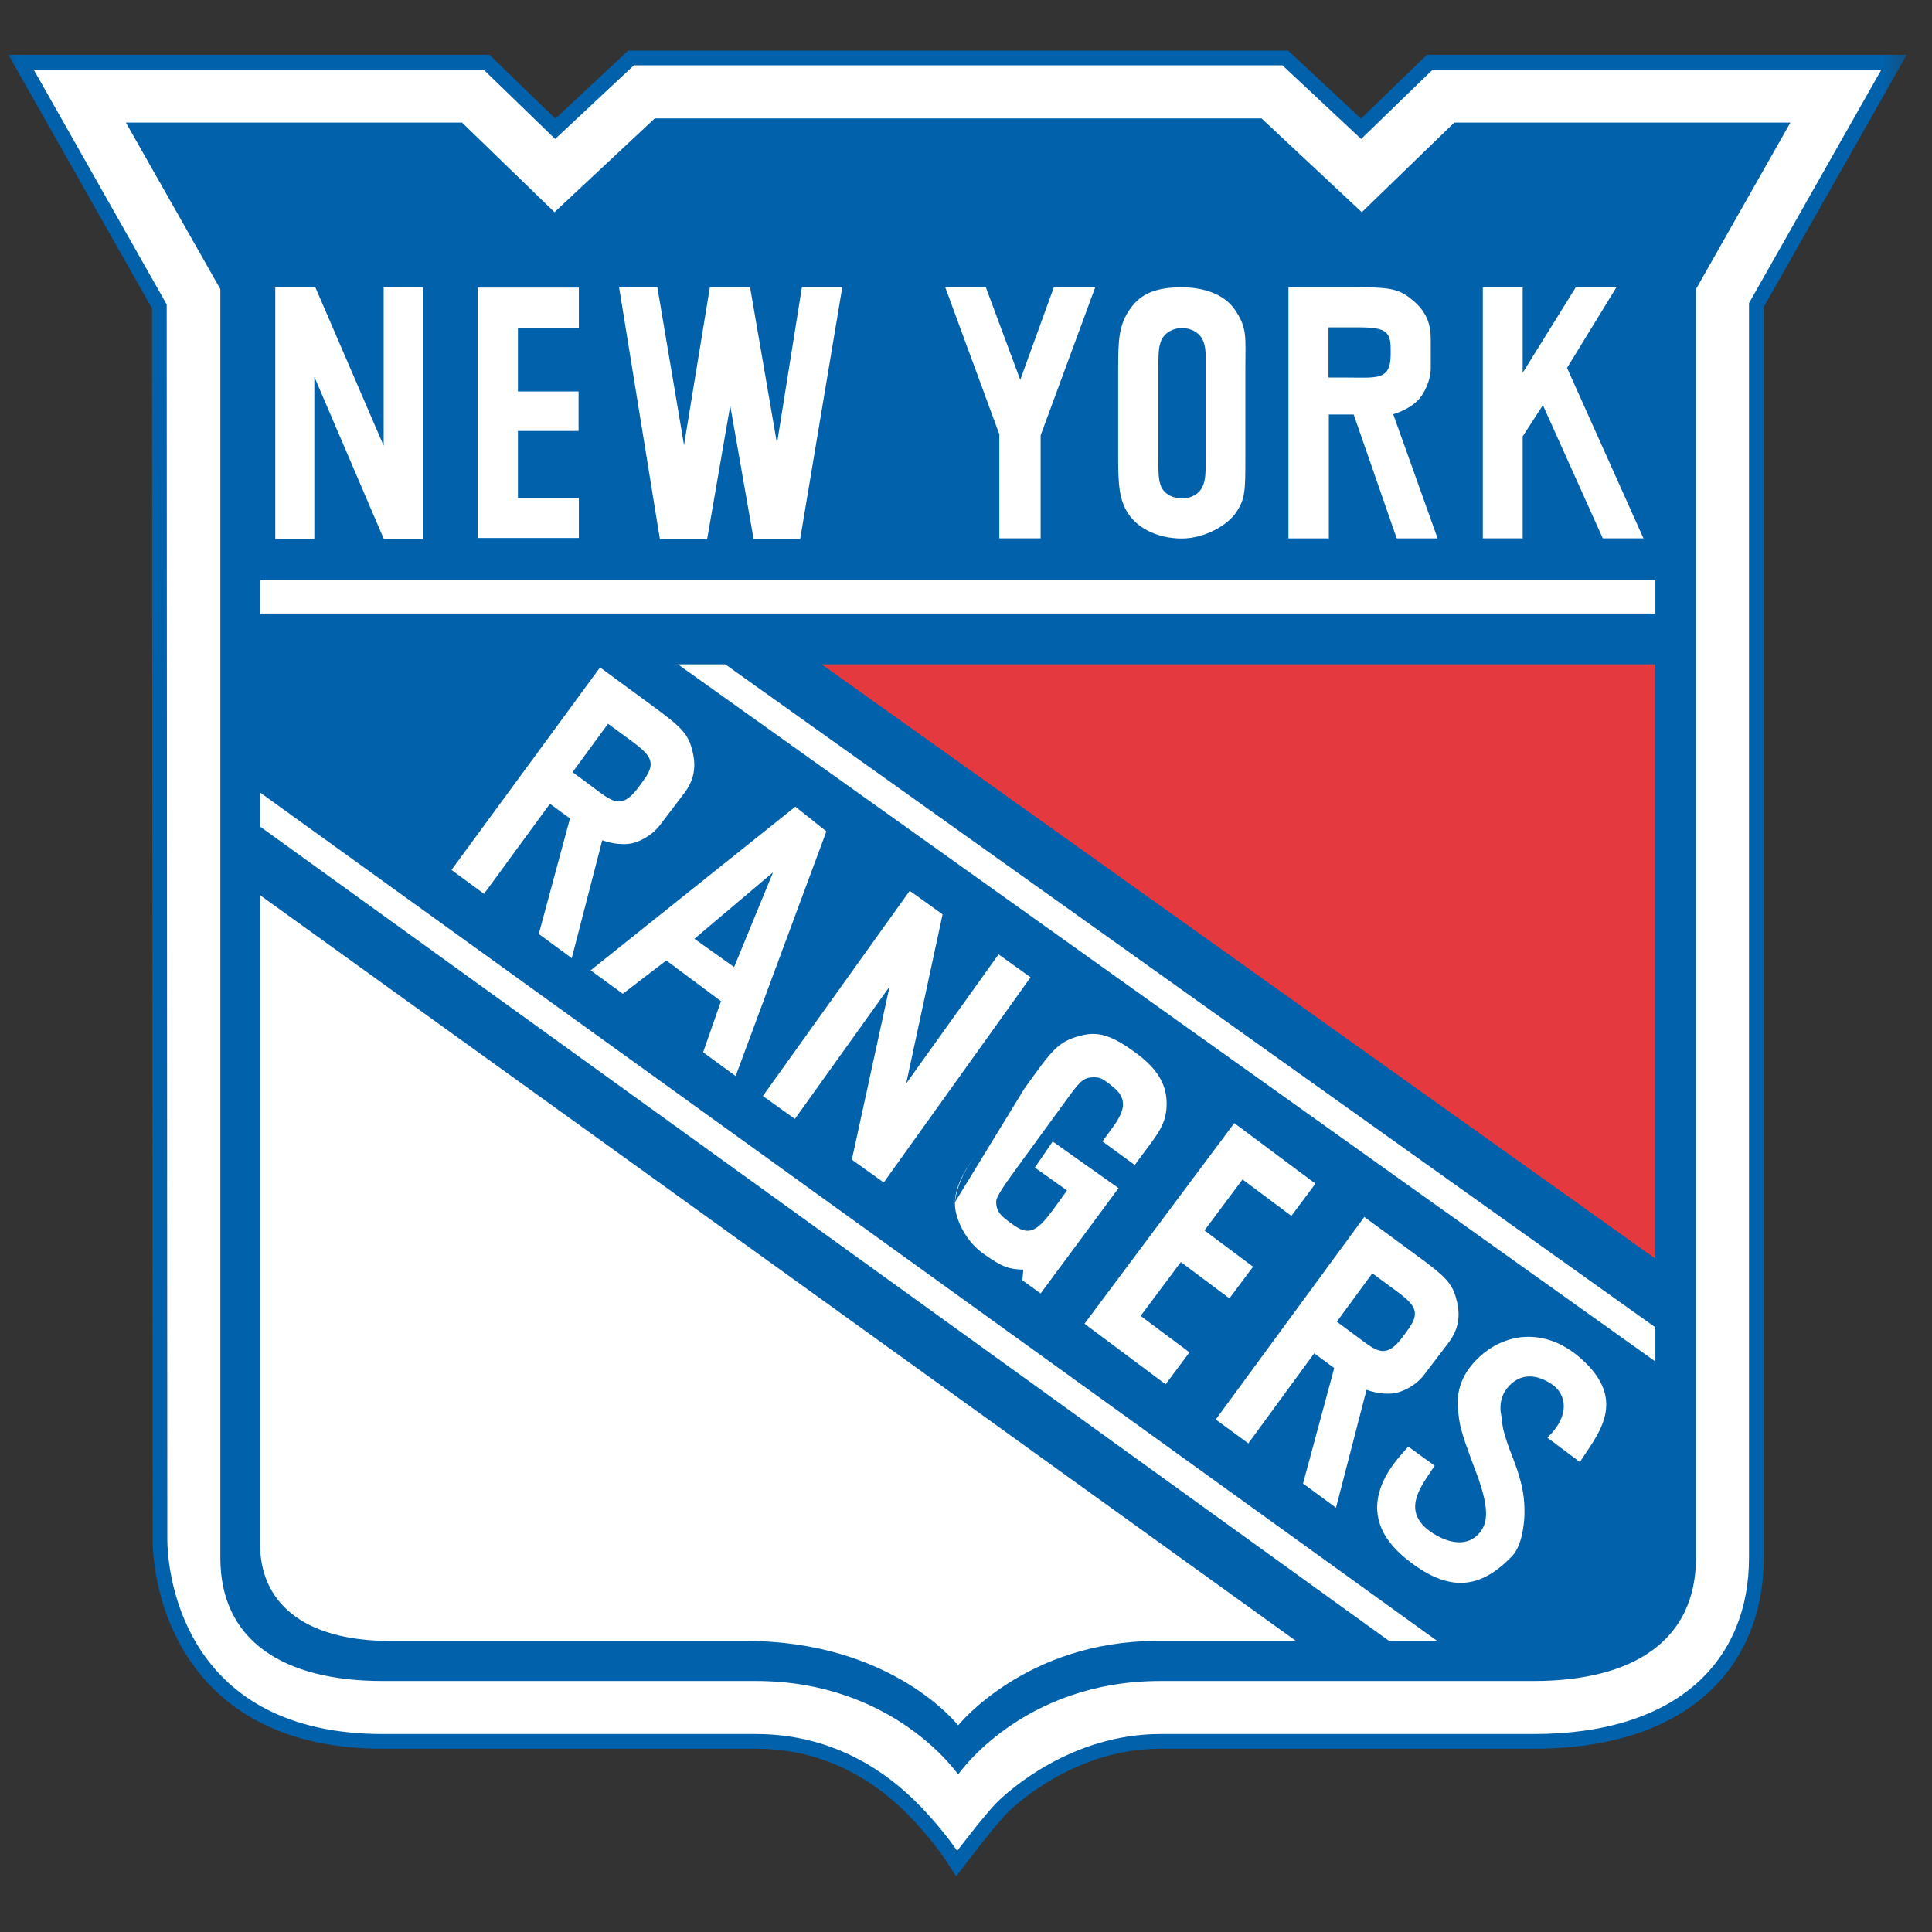 <?xml version="1.0" encoding="UTF-8" standalone="no"?>
<svg width="60px" height="60px" viewBox="0 0 60 60" version="1.1" xmlns="http://www.w3.org/2000/svg" xmlns:xlink="http://www.w3.org/1999/xlink">
    <rect x="0" y="0" width="60" height="60" fill="#333333" stroke="none"/>
    <!-- Generator: Sketch 40.3 (33839) - http://www.bohemiancoding.com/sketch -->
    <title>Artboard</title>
    <desc>Created with Sketch.</desc>
    <defs>
        <polygon id="path-1" points="0 59.476 59.476 59.476 59.476 0 0 0"></polygon>
    </defs>
    <g id="Page-1" stroke="none" stroke-width="1" fill="none" fill-rule="evenodd">
        <g id="Artboard">
            <g id="rangers">
                <g id="g11" transform="translate(29.803, 29.987) scale(1, -1) translate(-29.803, -29.987) translate(0, 0.183)">
                    <g id="g13" transform="translate(0, 0.131)">
                        <g id="g15-Clipped">
                            <mask id="mask-2" fill="white">
                                <use xlink:href="#path-1"></use>
                            </mask>
                            <g id="path19"></g>
                            <g id="g15" mask="url(#mask-2)">
                                <g transform="translate(0, 1.31)">
                                    <g id="g21" stroke-width="1" fill="none" transform="translate(0.057, 0.053)">
                                        <path d="M55.546,56.594 L45.107,56.594 L44.255,56.594 L43.643,56.001 L42.21,54.612 L40.558,56.157 L39.951,56.724 L39.771,56.724 L39.121,56.724 L29.7,56.724 L20.279,56.724 L19.448,56.724 L18.842,56.157 L17.19,54.612 L15.756,56.001 L15.144,56.594 L14.292,56.594 L3.853,56.594 L0.205,56.594 L4.664,48.72 L4.683,10.519 C4.683,10.152 4.726,9.576 4.891,8.903 C5.139,7.896 5.664,6.665 6.751,5.679 C7.837,4.692 9.477,3.985 11.831,3.988 L16.679,3.988 L23.421,3.988 C24.615,3.988 25.587,3.678 26.363,3.274 C27.137,2.871 27.711,2.371 28.088,1.994 C28.469,1.613 28.772,1.251 28.978,0.988 C29.08,0.856 29.159,0.748 29.211,0.674 C29.237,0.638 29.256,0.609 29.269,0.591 C29.275,0.582 29.28,0.575 29.283,0.571 C29.286,0.566 29.286,0.566 29.286,0.566 L29.639,0.026 L30.031,0.539 C30.031,0.539 30.084,0.609 30.171,0.72 C30.3,0.888 30.504,1.148 30.707,1.397 C30.908,1.645 31.116,1.889 31.225,1.998 C31.381,2.154 31.933,2.661 32.762,3.119 C33.592,3.578 34.696,3.989 35.978,3.988 L47.568,3.988 C48.747,3.988 49.782,4.14 50.677,4.426 C52.017,4.853 53.042,5.592 53.718,6.55 C54.395,7.507 54.718,8.669 54.717,9.916 L54.717,48.763 L57.376,53.452 L59.157,56.594 L55.546,56.594 Z" id="path23" fill="#0161AB"></path>
                                    </g>
                                    <g id="g25" stroke-width="1" fill="none" transform="translate(0.788, 0.775)">
                                        <path d="M39.039,55.546 L38.389,55.546 L28.968,55.546 L19.547,55.546 L18.897,55.546 L18.422,55.102 L16.453,53.259 L14.707,54.951 L14.228,55.415 L13.561,55.415 L3.122,55.415 L0.257,55.415 L4.389,48.119 L4.408,9.798 C4.408,8.473 5.056,3.723 11.099,3.723 L22.689,3.723 C25.239,3.723 26.883,2.391 27.679,1.595 C28.475,0.8 28.937,0.094 28.937,0.094 C28.937,0.094 29.808,1.236 30.171,1.599 C30.534,1.961 32.485,3.723 35.247,3.723 L46.837,3.723 C51.396,3.723 53.529,6.074 53.529,9.194 L53.529,48.161 L56.247,52.956 L57.642,55.415 L54.814,55.415 L44.376,55.415 L43.708,55.415 L43.229,54.951 L41.484,53.259 L39.514,55.102 L39.039,55.546 L39.039,55.546 Z M38.389,53.899 L41.504,50.985 L44.376,53.768 L54.814,53.768 L51.882,48.596 L51.882,9.194 C51.882,6.626 49.935,5.37 46.837,5.37 L35.247,5.37 C30.952,5.37 28.968,2.465 28.968,2.465 C28.968,2.465 26.984,5.37 22.689,5.37 L11.099,5.37 C8.001,5.37 6.055,6.626 6.055,9.194 L6.055,48.596 L3.122,53.768 L13.561,53.768 L16.432,50.985 L19.547,53.899 L28.968,53.899 L38.389,53.899 L38.389,53.899 Z" id="path27" fill="#FFFFFF"></path>
                                    </g>
                                    <g id="g29" stroke-width="1" fill="none" transform="translate(8.077, 4.61)">
                                        <path d="M0,25.939 L0,5.774 C0,4.049 1.253,2.779 4.046,2.779 L15.074,2.779 C19.646,2.779 21.679,0.156 21.679,0.156 C21.679,0.156 23.774,2.779 27.86,2.779 L32.17,2.779 L0,25.939 L0,25.939 Z" id="path31" fill="#FFFFFF"></path>
                                    </g>
                                    <polygon id="path33" fill="#FFFFFF" points="51.409 40.327 8.077 40.327 8.077 39.296 51.409 39.296"></polygon>
                                    <g id="g35" stroke-width="1" fill="none" transform="translate(21.016, 16.067)">
                                        <polygon id="path37" fill="#FFFFFF" points="30.393 0 30.393 1.061 1.509 21.651 0.037 21.651"></polygon>
                                    </g>
                                    <g id="g39" stroke-width="1" fill="none" transform="translate(8.077, 7.274)">
                                        <polygon id="path41" fill="#FFFFFF" points="0 26.463 0 25.405 35.063 0.115 36.557 0.115"></polygon>
                                    </g>
                                    <g id="g43" stroke-width="1" fill="none" transform="translate(25.47, 19.261)">
                                        <polygon id="path45" fill="#E3393F" points="25.939 0 25.939 18.457 0.048 18.457"></polygon>
                                    </g>
                                    <g id="g47" stroke-width="1" fill="none" transform="translate(8.412, 41.61)">
                                        <polygon id="path49" fill="#FFFFFF" points="4.716 0 3.508 0 1.35 5.038 1.35 0 0.137 0 0.137 7.814 1.383 7.814 3.503 2.898 3.503 7.814 4.716 7.814"></polygon>
                                    </g>
                                    <g id="g51" stroke-width="1" fill="none" transform="translate(14.833, 41.619)">
                                        <polygon id="path53" fill="#FFFFFF" points="3.144 6.55 1.252 6.55 1.252 4.574 3.135 4.574 3.135 3.347 1.252 3.347 1.252 1.261 3.144 1.261 3.144 0.023 0 0.023 0 7.799 3.144 7.799"></polygon>
                                    </g>
                                    <g id="g55" stroke-width="1" fill="none" transform="translate(19.212, 41.61)">
                                        <polygon id="path57" fill="#FFFFFF" points="4.192 0 3.466 4.14 2.749 0 1.281 0 0.013 7.825 1.202 7.825 2.031 2.917 2.834 7.821 4.082 7.821 4.918 2.966 5.692 7.82 6.946 7.82 5.638 0"></polygon>
                                    </g>
                                    <g id="g59" stroke-width="1" fill="none" transform="translate(29.174, 41.632)">
                                        <polygon id="path61" fill="#FFFFFF" points="3.144 0 1.861 0 1.861 3.23 0.181 7.797 1.442 7.797 2.511 4.921 3.554 7.795 4.839 7.795 3.144 3.197"></polygon>
                                    </g>
                                    <g id="g63" stroke-width="1" fill="none" transform="translate(34.664, 41.614)">
                                        <path d="M1.31,2.62 C1.31,2.051 1.307,1.841 1.4,1.616 C1.512,1.379 1.775,1.257 2.045,1.257 C2.315,1.257 2.568,1.383 2.68,1.62 C2.782,1.845 2.78,2.041 2.78,2.62 L2.78,5.186 C2.78,5.765 2.792,5.95 2.69,6.176 C2.579,6.412 2.315,6.549 2.045,6.549 C1.775,6.549 1.518,6.414 1.406,6.178 C1.313,5.963 1.31,5.754 1.31,5.186 L1.31,2.62 L1.31,2.62 Z M4.012,2.533 C4.012,1.463 4.007,1.237 3.714,0.806 C3.457,0.429 2.75,0.012 2.037,0.012 C1.343,0.012 0.71,0.291 0.385,0.768 C0.092,1.199 0.062,1.681 0.062,2.533 L0.062,5.292 C0.062,6.189 0.083,6.629 0.421,7.128 C0.781,7.655 1.302,7.813 2.037,7.813 C2.731,7.813 3.362,7.594 3.687,7.117 C4.078,6.541 4.012,6.285 4.012,5.292 L4.012,2.533 L4.012,2.533 Z" id="path65" fill="#FFFFFF"></path>
                                    </g>
                                    <g id="g67" stroke-width="1" fill="none" transform="translate(39.937, 41.385)">
                                        <path d="M1.834,5.24 C2.429,5.24 2.789,5.207 3.005,5.33 C3.235,5.46 3.252,5.739 3.252,6.023 C3.252,6.3 3.259,6.558 3.03,6.689 C2.813,6.812 2.429,6.799 1.834,6.799 L1.321,6.799 L1.321,5.24 L1.834,5.24 L1.834,5.24 Z M1.331,0.245 L0.077,0.245 L0.077,8.046 L2.098,8.046 C3.207,8.046 3.492,8.003 3.894,7.675 C4.36,7.306 4.495,6.903 4.496,6.465 L4.497,5.543 C4.497,5.15 4.291,4.699 4.041,4.479 C3.728,4.204 3.356,4.112 3.331,4.1 L4.709,0.245 L3.439,0.245 L2.103,4.091 L1.331,4.091 L1.331,0.245 L1.331,0.245 Z" id="path69" fill="#FFFFFF"></path>
                                    </g>
                                    <g id="g71" stroke-width="1" fill="none" transform="translate(45.978, 41.531)">
                                        <polygon id="path73" fill="#FFFFFF" points="1.31 5.24 2.958 7.896 4.221 7.896 2.688 5.393 5.061 0.101 3.798 0.101 1.938 4.236 1.31 3.265 1.31 0.101 0.072 0.101 0.072 7.896 1.31 7.896"></polygon>
                                    </g>
                                    <g id="g75" stroke-width="1" fill="none" transform="translate(37.737, 11.497)">
                                        <path d="M4.192,5.502 C4.671,5.151 4.938,4.906 5.199,4.896 C5.476,4.886 5.688,5.145 5.889,5.419 C6.084,5.686 6.272,5.931 6.18,6.193 C6.093,6.439 5.774,6.654 5.295,7.005 L4.881,7.309 L3.779,5.806 L4.192,5.502 L4.192,5.502 Z M1.03,2.027 L0.019,2.769 L4.633,9.059 L6.263,7.863 C7.157,7.207 7.362,7.004 7.492,6.502 C7.649,5.929 7.52,5.523 7.261,5.17 L6.496,4.165 C6.264,3.848 5.83,3.607 5.499,3.577 C5.084,3.54 4.73,3.685 4.702,3.691 L3.754,0.029 L2.73,0.781 L3.699,4.367 L3.077,4.824 L1.03,2.027 L1.03,2.027 Z" id="path77" fill="#FFFFFF"></path>
                                    </g>
                                    <g id="g79" stroke-width="1" fill="none" transform="translate(18.244, 24.709)">
                                        <path d="M5.764,6.55 L3.321,4.485 L4.555,3.609 L5.764,6.55 L5.764,6.55 Z M2.449,3.812 L1.097,2.778 L0.099,3.507 L6.457,8.589 L7.42,7.822 L4.602,0.223 L3.592,0.962 L4.147,2.549 L2.449,3.812 L2.449,3.812 Z" id="path81" fill="#FFFFFF"></path>
                                    </g>
                                    <g id="g83" stroke-width="1" fill="none" transform="translate(23.515, 21.627)">
                                        <polygon id="path85" fill="#FFFFFF" points="3.93 0 2.94 0.708 4.111 6.083 1.171 1.974 0.177 2.686 4.737 9.058 5.758 8.327 4.627 3.074 7.496 7.084 8.49 6.372"></polygon>
                                    </g>
                                    <g id="g87" stroke-width="1" fill="none" transform="translate(29.397, 18.136)">
                                        <path d="M0.262,2.882 C0.262,3.565 0.875,4.294 1.174,4.688 L2.415,6.405 L0.262,2.882 Z M5.341,3.316 L2.92,0.044 L2.354,0.452 L2.382,0.784 C1.942,0.803 1.759,0.837 1.126,1.292 C0.517,1.731 0.228,2.496 0.262,2.882 C0.345,3.675 0.875,4.294 1.174,4.688 L2.415,6.405 C3.276,7.601 3.45,7.872 4.172,8.052 C4.757,8.21 5.196,8.007 5.848,7.538 C6.649,6.961 6.834,6.437 6.834,5.932 C6.834,5.236 6.492,4.931 5.844,4.034 L4.839,4.768 C5.296,5.399 5.829,5.932 5.171,6.459 C4.894,6.681 4.79,6.758 4.6,6.758 C4.297,6.758 4.184,6.696 3.806,6.171 L2.268,4.062 C1.935,3.599 1.54,3.079 1.54,2.898 C1.54,2.545 1.736,2.418 2.088,2.164 C2.665,1.749 2.924,2.108 3.555,2.986 L3.741,3.243 L2.741,3.953 L3.295,4.763 L5.341,3.316 L5.341,3.316 Z" id="path89" fill="#FFFFFF"></path>
                                    </g>
                                    <g id="g91" stroke-width="1" fill="none" transform="translate(33.554, 15.349)">
                                        <polygon id="path93" fill="#FFFFFF" points="6.55 5.24 5.034 6.372 3.852 4.789 5.361 3.662 4.627 2.679 3.118 3.806 1.869 2.134 3.386 1.002 2.645 0.01 0.126 1.891 4.778 8.122 7.298 6.241"></polygon>
                                    </g>
                                    <g id="g95" stroke-width="1" fill="none" transform="translate(14.002, 28.564)">
                                        <path d="M4.192,5.502 C4.671,5.151 4.938,4.906 5.199,4.896 C5.476,4.886 5.688,5.145 5.889,5.419 C6.084,5.686 6.272,5.931 6.18,6.192 C6.093,6.439 5.774,6.654 5.295,7.005 L4.881,7.308 L3.779,5.806 L4.192,5.502 L4.192,5.502 Z M1.03,2.027 L0.019,2.769 L4.633,9.059 L6.263,7.863 C7.157,7.207 7.362,7.004 7.492,6.502 C7.649,5.929 7.52,5.524 7.261,5.17 L6.496,4.165 C6.264,3.848 5.83,3.606 5.499,3.577 C5.084,3.54 4.73,3.685 4.702,3.691 L3.754,0.029 L2.73,0.78 L3.699,4.367 L3.077,4.824 L1.03,2.027 L1.03,2.027 Z" id="path97" fill="#FFFFFF"></path>
                                    </g>
                                    <g id="g99" stroke-width="1" fill="none" transform="translate(42.552, 8.987)">
                                        <path d="M5.502,4.716 C6.22,5.393 6.103,6.069 5.633,6.38 C5.202,6.664 4.663,6.774 4.238,6.233 C4.073,6.022 4.005,5.719 4.07,5.412 C4.123,5.112 4.053,5.034 4.459,4.015 C4.769,3.198 4.793,2.781 4.793,2.368 C4.793,2.27 4.767,1.411 4.41,1.039 C3.439,0.027 2.464,-0.134 1.123,0.949 C-0.907,2.588 1.094,4.27 1.181,4.439 L2.004,3.844 C1.588,3.208 0.839,2.357 2.081,1.667 C2.42,1.479 3.025,1.284 3.415,1.781 C3.661,2.095 3.705,2.553 3.268,3.697 C2.753,5.053 2.775,5.147 2.725,5.625 C2.68,6.086 2.815,6.54 3.11,6.916 C3.902,7.923 5.307,8.258 6.53,7.187 C8.046,5.858 7.044,4.798 6.513,3.958 L5.502,4.716 L5.502,4.716 Z" id="path101" fill="#FFFFFF"></path>
                                    </g>
                                </g>
                            </g>
                        </g>
                    </g>
                </g>
            </g>
        </g>
    </g>
</svg>